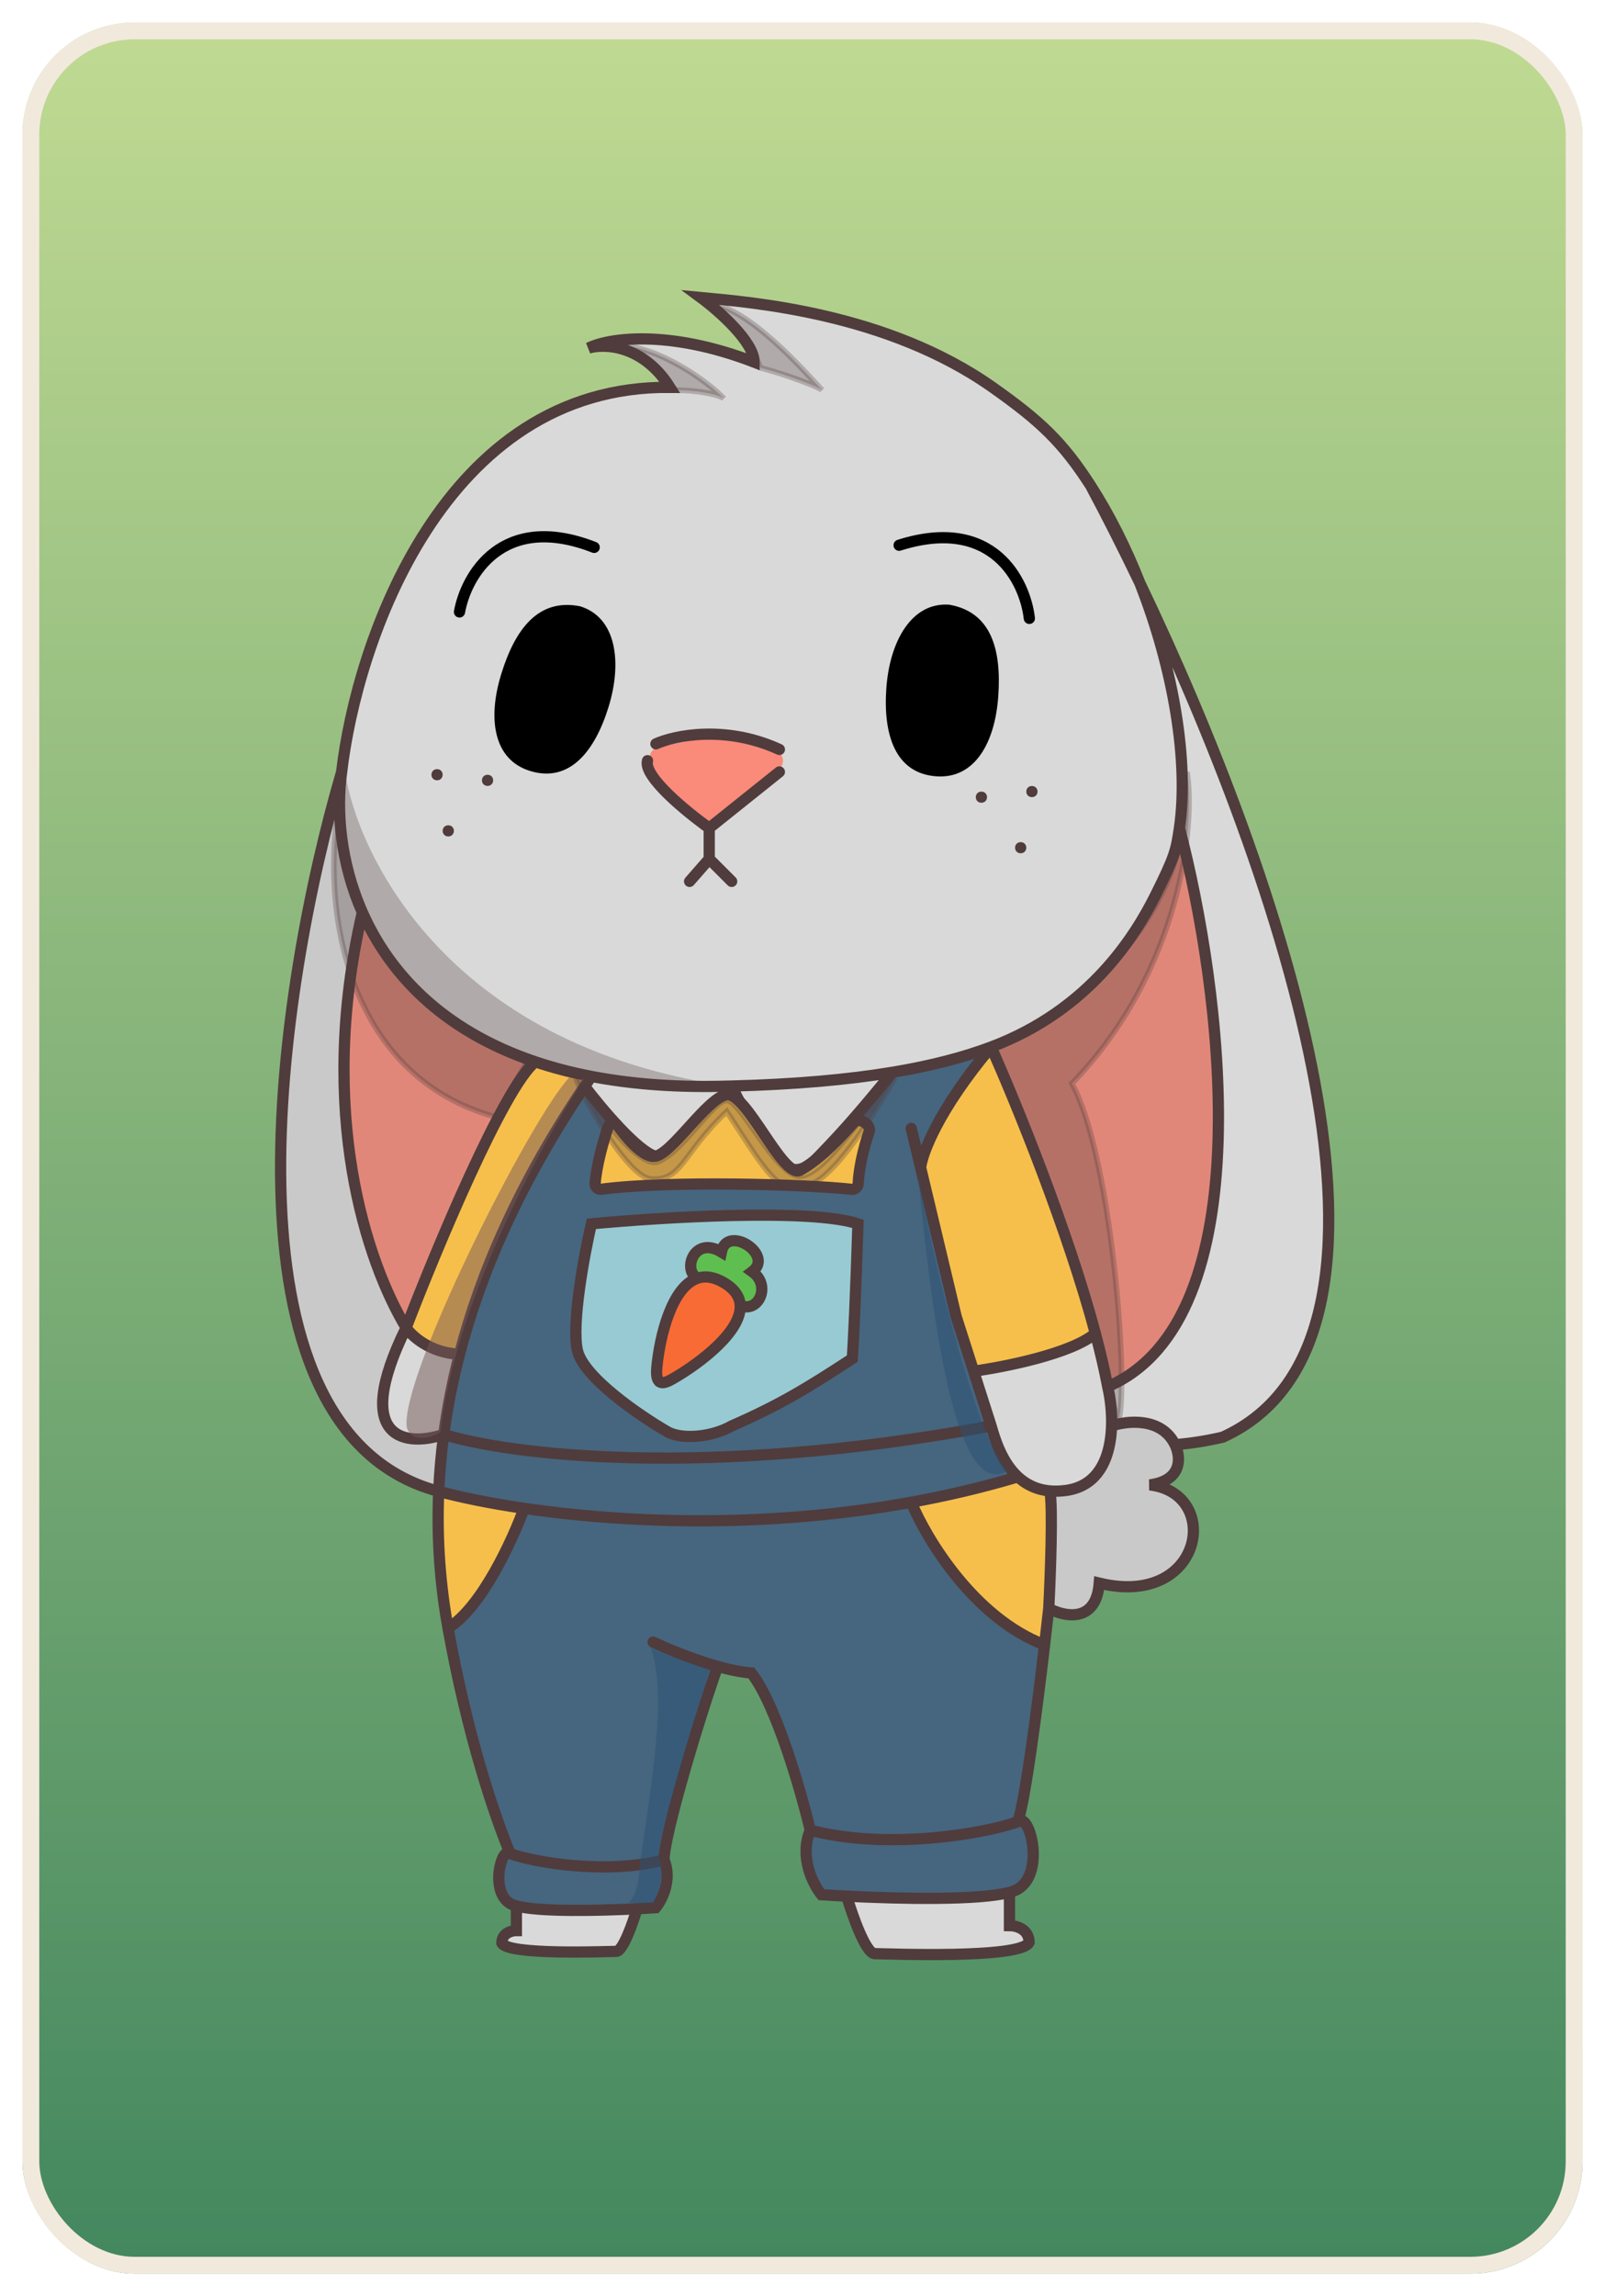 <svg width="286" height="409" viewBox="0 0 286 409" fill="none" xmlns="http://www.w3.org/2000/svg">
<g filter="url(#filter0_d_903_1912)">
<rect x="4" width="278" height="401" rx="20" fill="url(#paint0_linear_903_1912)"/>
<rect x="5.5" y="1.5" width="275" height="398" rx="18.5" stroke="#F2E9DD" stroke-width="3"/>
</g>
<path d="M119.379 68.999C78.98 68.599 63.546 114.499 60.88 137.499C59.931 144.317 60.606 153.523 64.571 162.5C69.277 173.157 78.618 183.492 95.379 189.132C98.457 190.168 101.784 191.045 105.379 191.737C112.08 193.027 119.709 193.673 128.379 193.499C129.053 193.486 129.719 193.471 130.379 193.453C141.756 193.157 151.175 192.31 159.05 191C166.015 189.842 171.774 188.321 176.613 186.5C194.275 179.854 202.379 166.5 205.879 159.5C209.379 152.5 209.587 151.434 210.163 147.5C211.902 135.629 209.08 118.979 203.103 103.825C200.09 97.544 197.128 91.713 194.34 86.5C189.35 78.753 185.379 75 176.879 68.999C158.022 55.687 133.713 53.833 124.879 53C128.046 55.333 134.379 60.9 134.379 64.5C118.779 58.5 108.213 60.333 104.879 62C107.713 61.166 114.579 61.4 119.379 68.999Z" fill="#D9D9D9"/>
<path d="M72.369 236.5C62.36 256.9 72.666 257.667 79.07 255.5C79.684 250.91 80.601 246.149 81.879 241.227C76.679 241.009 73.372 237.985 72.369 236.5Z" fill="#D9D9D9"/>
<path d="M189.879 265.5C194.945 264.839 197.11 261.016 197.811 256.767C197.961 255.855 198.044 254.924 198.074 254C198.157 251.409 197.821 248.877 197.379 247C196.824 244.037 196.074 240.837 195.184 237.5C191.028 241.1 178.994 243.5 173.496 244.25L176.613 254C177.354 256.631 178.618 260.527 181.379 263.069C182.823 264.398 184.676 265.358 187.077 265.573C187.939 265.65 188.871 265.632 189.879 265.5Z" fill="#D9D9D9"/>
<path d="M60.88 137.499C49.713 175.548 37.48 254.431 77.879 265.573C77.977 265.6 78.075 265.626 78.174 265.653C78.314 262.369 78.605 258.983 79.07 255.5C72.666 257.667 62.36 256.9 72.369 236.5C65.371 224.923 56.343 198.15 64.571 162.5C60.606 153.523 59.931 144.317 60.88 137.499Z" fill="#CAC9C9"/>
<path d="M210.163 147.5C217.568 175.667 225.379 235 197.379 247C197.821 248.877 198.157 251.409 198.074 254C200.842 253.056 206.979 252.401 209.379 257.334C212.063 257.128 214.895 256.695 217.879 256C256.421 238.514 228.029 155.787 203.103 103.825C209.08 118.979 211.902 135.629 210.163 147.5Z" fill="#D9D9D9"/>
<path d="M197.811 256.767C197.11 261.016 194.945 264.839 189.879 265.5C188.871 265.632 187.939 265.65 187.077 265.573C187.636 268.431 187.178 280.715 186.879 286.5C189.648 288 195.323 289.2 195.879 282C214.379 286.5 217.879 266 204.879 264.5C210.879 263.7 210.379 259.389 209.379 257.334C206.979 252.401 200.842 253.056 198.074 254C198.044 254.924 197.961 255.855 197.811 256.767Z" fill="#CAC9C9"/>
<path d="M109.805 347.595C110.991 347.595 112.77 342.536 113.511 340.007C106.365 340.368 95.97 340.569 92.019 339.503V343.889C91.154 343.889 89.425 344.334 89.425 346.112C90.537 348.336 108.323 347.595 109.805 347.595Z" fill="#D9D9D9"/>
<path d="M150.879 337.762C151.879 341.174 154.279 348 155.879 348C157.879 348 181.879 349 183.379 346C183.379 343.6 181.046 343 179.879 343V337.082C174.548 338.52 160.522 338.249 150.879 337.762Z" fill="#D9D9D9"/>
<path d="M210.163 147.5C209.587 151.434 209.379 152.5 205.879 159.5C202.379 166.5 194.275 179.854 176.613 186.5C181.199 196.789 190.305 219.212 195.184 237.5C196.074 240.837 196.824 244.037 197.379 247C225.379 235 217.568 175.667 210.163 147.5Z" fill="#E18779"/>
<path d="M144.379 326C157.979 329.6 175.379 326.667 181.379 324.5C182.701 320.536 184.795 304.481 186.141 293C173.551 288.2 165.054 274.06 162.379 267.59C135.794 272.435 110.561 271.196 93.379 268.675C91.351 274.283 85.802 286.4 79.831 290C83.332 309.432 88.102 323.368 90.907 330.179C95.354 331.785 108.249 333.958 118.328 331.29C118.328 326.89 124.546 306.225 127.879 296.837C129.998 297.431 132.083 297.872 133.879 298C138.279 303.6 142.713 319 144.379 326Z" fill="#46657F"/>
<path fill-rule="evenodd" clip-rule="evenodd" d="M176.613 254L173.496 244.25L170.379 234.5L164.051 208C164.316 205.5 167.2 197.7 176.613 186.5C171.774 188.321 166.015 189.842 159.05 191C153.891 197.234 151.001 200.721 145.879 206C144.879 207 142.779 209.2 140.379 208C137.579 207.2 132.546 197.969 130.379 193.453C127.379 197.636 120.479 206 116.879 206C113.679 205.2 107.079 197.333 104.179 193.499C92.602 210.689 85.661 226.667 81.879 241.227C80.601 246.149 79.684 250.91 79.07 255.5C90.163 259 125.2 263.6 176.613 254ZM102.879 240.5C101.84 235.7 104.113 223.5 105.379 218C117.713 216.833 144.479 215.2 152.879 218C152.479 230.8 152.046 239.667 151.879 242C143.601 247.414 138.927 250.248 130.379 254C126.879 256 121.474 256.5 118.879 255C113.979 252.167 103.919 245.3 102.879 240.5Z" fill="#46657F"/>
<path d="M170.379 234.5L173.496 244.25C178.994 243.5 191.028 241.1 195.184 237.5C190.305 219.212 181.199 196.789 176.613 186.5C167.2 197.7 164.316 205.5 164.051 208L170.379 234.5Z" fill="#F6BF4C"/>
<path d="M176.613 254C125.2 263.6 90.163 259 79.07 255.5C78.605 258.983 78.314 262.369 78.174 265.653C81.968 266.676 87.144 267.76 93.379 268.675C110.561 271.196 135.794 272.435 162.379 267.59C168.667 266.444 175.03 264.959 181.379 263.069C178.618 260.527 177.354 256.631 176.613 254Z" fill="#46657F"/>
<path d="M79.831 290C85.802 286.4 91.351 274.283 93.379 268.675C87.144 267.76 81.968 266.676 78.174 265.653C77.794 274.531 78.511 282.669 79.831 290Z" fill="#F6BF4C"/>
<path d="M118.328 331.29C108.249 333.958 95.354 331.785 90.907 330.179C89.425 328.697 87.202 336.849 90.907 339.072C91.178 339.234 91.554 339.377 92.019 339.503C95.97 340.569 106.365 340.368 113.511 340.007C114.734 339.945 115.862 339.879 116.846 339.813C117.957 338.454 119.81 334.848 118.328 331.29Z" fill="#46657F"/>
<path d="M181.379 324.5C175.379 326.667 157.979 329.6 144.379 326C142.379 330.8 144.879 335.667 146.379 337.5C147.707 337.589 149.229 337.678 150.879 337.762C160.522 338.249 174.548 338.52 179.879 337.082C180.507 336.912 181.014 336.719 181.379 336.5C186.379 333.5 183.379 322.5 181.379 324.5Z" fill="#46657F"/>
<path d="M186.879 286.5C187.178 280.715 187.636 268.431 187.077 265.573C184.676 265.358 182.823 264.398 181.379 263.069C175.03 264.959 168.667 266.444 162.379 267.59C165.054 274.06 173.551 288.2 186.141 293C186.425 290.577 186.676 288.359 186.879 286.5Z" fill="#F6BF4C"/>
<path d="M105.379 218C104.113 223.5 101.84 235.7 102.879 240.5C103.919 245.3 113.979 252.167 118.879 255C121.474 256.5 126.879 256 130.379 254C138.927 250.248 143.601 247.414 151.879 242C152.046 239.667 152.479 230.8 152.879 218C144.479 215.2 117.713 216.833 105.379 218Z" fill="#98CAD3"/>
<path d="M64.571 162.5C56.343 198.15 65.371 224.923 72.369 236.5C77.706 222.588 89.779 193.638 95.379 189.132C78.618 183.492 69.277 173.157 64.571 162.5Z" fill="#E18779"/>
<path d="M105.379 191.737C101.784 191.045 98.457 190.168 95.379 189.132C89.779 193.638 77.706 222.588 72.369 236.5C73.372 237.985 76.679 241.009 81.879 241.227C85.661 226.667 92.602 210.689 104.179 193.499C104.574 192.913 104.974 192.326 105.379 191.737Z" fill="#F6BF4C"/>
<path d="M128.379 193.499C119.709 193.673 112.08 193.027 105.379 191.737C104.974 192.326 104.574 192.913 104.179 193.499C107.079 197.333 113.679 205.2 116.879 206C120.479 206 127.379 197.636 130.379 193.453C129.719 193.471 129.053 193.486 128.379 193.499Z" fill="#D9D9D9"/>
<path d="M130.379 193.453C132.546 197.969 137.579 207.2 140.379 208C142.779 209.2 144.879 207 145.879 206C151.001 200.721 153.891 197.234 159.05 191C151.175 192.31 141.756 193.157 130.379 193.453Z" fill="#D9D9D9"/>
<path d="M60.88 137.499C63.546 114.499 78.98 68.599 119.379 68.999C114.579 61.4 107.713 61.166 104.879 62C108.213 60.333 118.779 58.5 134.379 64.5C134.379 60.9 128.046 55.333 124.879 53C133.713 53.833 158.022 55.687 176.879 68.999C185.379 75 189.35 78.753 194.34 86.5M60.88 137.499C49.713 175.548 37.48 254.431 77.879 265.573C77.977 265.6 78.075 265.626 78.174 265.653M60.88 137.499C59.931 144.317 60.606 153.523 64.571 162.5M194.34 86.5C197.128 91.713 200.09 97.544 203.103 103.825M194.34 86.5C197.72 91.746 200.673 97.662 203.103 103.825M162.379 201L164.051 208M210.163 147.5C209.587 151.434 209.379 152.5 205.879 159.5C202.379 166.5 194.275 179.854 176.613 186.5M210.163 147.5C217.568 175.667 225.379 235 197.379 247M210.163 147.5C211.902 135.629 209.08 118.979 203.103 103.825M197.379 247C196.824 244.037 196.074 240.837 195.184 237.5M197.379 247C197.821 248.877 198.157 251.409 198.074 254M176.613 186.5C181.199 196.789 190.305 219.212 195.184 237.5M176.613 186.5C167.2 197.7 164.316 205.5 164.051 208M176.613 186.5C171.774 188.321 166.015 189.842 159.05 191M176.613 254L173.496 244.25M176.613 254C125.2 263.6 90.163 259 79.07 255.5M176.613 254C177.354 256.631 178.618 260.527 181.379 263.069M173.496 244.25L170.379 234.5L164.051 208M173.496 244.25C178.994 243.5 191.028 241.1 195.184 237.5M198.074 254C198.044 254.924 197.961 255.855 197.811 256.767C197.11 261.016 194.945 264.839 189.879 265.5C188.871 265.632 187.939 265.65 187.077 265.573M198.074 254C200.842 253.056 206.979 252.401 209.379 257.334M209.379 257.334C212.063 257.128 214.895 256.695 217.879 256C256.421 238.514 228.029 155.787 203.103 103.825M209.379 257.334C210.379 259.389 210.879 263.7 204.879 264.5C217.879 266 214.379 286.5 195.879 282C195.323 289.2 189.648 288 186.879 286.5M186.879 286.5C187.178 280.715 187.636 268.431 187.077 265.573M186.879 286.5C186.676 288.359 186.425 290.577 186.141 293M181.379 324.5C175.379 326.667 157.979 329.6 144.379 326M181.379 324.5C183.379 322.5 186.379 333.5 181.379 336.5C181.014 336.719 180.507 336.912 179.879 337.082M181.379 324.5C182.701 320.536 184.795 304.481 186.141 293M187.077 265.573C184.676 265.358 182.823 264.398 181.379 263.069M144.379 326C142.379 330.8 144.879 335.667 146.379 337.5C147.707 337.589 149.229 337.678 150.879 337.762M144.379 326C142.713 319 138.279 303.6 133.879 298C132.083 297.872 129.998 297.431 127.879 296.837M150.879 337.762C151.879 341.174 154.279 348 155.879 348C157.879 348 181.879 349 183.379 346C183.379 343.6 181.046 343 179.879 343V337.082M150.879 337.762C160.522 338.249 174.548 338.52 179.879 337.082M64.571 162.5C56.343 198.15 65.371 224.923 72.369 236.5M64.571 162.5C69.277 173.157 78.618 183.492 95.379 189.132M90.907 330.179C88.102 323.368 83.332 309.432 79.831 290M90.907 330.179C95.354 331.785 108.249 333.958 118.328 331.29M90.907 330.179C89.425 328.697 87.202 336.849 90.907 339.072C91.178 339.234 91.554 339.377 92.019 339.503M105.379 191.737C112.08 193.027 119.709 193.673 128.379 193.499C129.053 193.486 129.719 193.471 130.379 193.453M105.379 191.737C101.784 191.045 98.457 190.168 95.379 189.132M105.379 191.737C104.974 192.326 104.574 192.913 104.179 193.499M79.07 255.5C72.666 257.667 62.36 256.9 72.369 236.5M79.07 255.5C79.684 250.91 80.601 246.149 81.879 241.227M79.07 255.5C78.605 258.983 78.314 262.369 78.174 265.653M72.369 236.5C77.706 222.588 89.779 193.638 95.379 189.132M72.369 236.5C73.372 237.985 76.679 241.009 81.879 241.227M81.879 241.227C85.661 226.667 92.602 210.689 104.179 193.499M104.179 193.499C107.079 197.333 113.679 205.2 116.879 206C120.479 206 127.379 197.636 130.379 193.453M130.379 193.453C132.546 197.969 137.579 207.2 140.379 208C142.779 209.2 144.879 207 145.879 206C151.001 200.721 153.891 197.234 159.05 191M130.379 193.453C141.756 193.157 151.175 192.31 159.05 191M181.379 263.069C175.03 264.959 168.667 266.444 162.379 267.59M93.379 268.675C91.351 274.283 85.802 286.4 79.831 290M93.379 268.675C110.561 271.196 135.794 272.435 162.379 267.59M93.379 268.675C87.144 267.76 81.968 266.676 78.174 265.653M79.831 290C78.511 282.669 77.794 274.531 78.174 265.653M162.379 267.59C165.054 274.06 173.551 288.2 186.141 293M116.379 292.5C118.757 293.632 123.394 295.579 127.879 296.837M127.879 296.837C124.546 306.225 118.328 326.89 118.328 331.29M118.328 331.29C119.81 334.848 117.957 338.454 116.846 339.813C115.862 339.879 114.734 339.945 113.511 340.007M113.511 340.007C112.77 342.536 110.991 347.595 109.805 347.595C108.323 347.595 90.537 348.336 89.425 346.112C89.425 344.334 91.154 343.889 92.019 343.889V339.503M113.511 340.007C106.365 340.368 95.97 340.569 92.019 339.503M105.379 218C104.113 223.5 101.84 235.7 102.879 240.5C103.919 245.3 113.979 252.167 118.879 255C121.474 256.5 126.879 256 130.379 254C138.927 250.248 143.601 247.414 151.879 242C152.046 239.667 152.479 230.8 152.879 218C144.479 215.2 117.713 216.833 105.379 218Z" stroke="#503C3C" stroke-width="2" stroke-linecap="round"/>
<path d="M117.047 243.51C116.689 247.258 118.439 246.44 120.047 245.509C124.854 242.726 132.158 237.139 131.901 232.509C131.819 231.04 130.975 229.666 129.047 228.51C127.256 227.435 125.699 227.243 124.353 227.67C119.688 229.15 117.565 238.077 117.047 243.51Z" fill="#F96B35"/>
<path d="M124.353 227.67C125.699 227.243 127.256 227.435 129.047 228.51C130.975 229.666 131.819 231.04 131.901 232.509C135.046 234.009 137.546 229.017 134.046 226.517C138.046 223.519 129.546 218.018 128.546 223.017C123.546 220.017 121.546 226.509 124.353 227.67Z" fill="#5FBE50"/>
<path d="M124.353 227.67C119.688 229.15 117.565 238.077 117.047 243.51C116.689 247.258 118.439 246.44 120.047 245.509C124.854 242.726 132.158 237.139 131.901 232.509M124.353 227.67C125.699 227.243 127.256 227.435 129.047 228.51C130.975 229.666 131.819 231.04 131.901 232.509M124.353 227.67C121.546 226.509 123.546 220.017 128.546 223.017C129.546 218.018 138.046 223.519 134.046 226.517C137.546 229.017 135.046 234.009 131.901 232.509" stroke="#503C3C" stroke-width="2"/>
<path d="M108.432 125.953C105.983 133.867 101.46 139.497 94.445 137.326C87.879 135.295 86.877 127.955 89.326 120.041C91.775 112.127 95.879 106.499 103.379 107.998C109.879 109.999 110.881 118.039 108.432 125.953Z" fill="black"/>
<path d="M157.936 122.617C157.352 130.881 159.53 137.767 166.855 138.284C173.711 138.768 177.303 132.29 177.886 124.026C178.469 115.762 176.682 109.03 169.148 107.712C162.365 107.223 158.519 114.354 157.936 122.617Z" fill="black"/>
<path d="M81.879 109.001C83.046 102.501 89.479 91.101 105.879 97.501" stroke="black" stroke-width="2" stroke-linecap="round"/>
<path d="M183.422 110.149C182.678 103.587 176.995 91.795 160.216 97.121" stroke="black" stroke-width="2" stroke-linecap="round"/>
<circle cx="77.879" cy="138" r="0.5" fill="black" stroke="#503C3C"/>
<circle cx="1" cy="1" r="0.5" transform="matrix(-1 0 0 1 184.879 140)" fill="black" stroke="#503C3C"/>
<circle cx="79.879" cy="148" r="0.5" fill="black" stroke="#503C3C"/>
<circle cx="1" cy="1" r="0.5" transform="matrix(-1 0 0 1 182.879 150)" fill="black" stroke="#503C3C"/>
<circle cx="86.879" cy="139" r="0.5" fill="black" stroke="#503C3C"/>
<circle cx="1" cy="1" r="0.5" transform="matrix(-1 0 0 1 175.879 141)" fill="black" stroke="#503C3C"/>
<path d="M127.558 147.626C126.751 148.384 125.481 148.342 124.726 147.533L118.16 140.494C118.013 140.337 117.893 140.158 117.803 139.962L115.929 135.865C115.393 134.693 116.089 133.327 117.352 133.073L127.252 131.075C127.498 131.025 127.751 131.023 127.998 131.067L135.959 132.484C136.179 132.523 136.391 132.599 136.586 132.708L138.499 133.78C139.678 134.441 139.876 136.057 138.89 136.983L127.558 147.626Z" fill="#FA8A7A"/>
<path d="M126.379 147.5C122.379 144.667 114.579 138.3 115.379 135.5M126.379 147.5L138.879 137.5M126.379 147.5V153M126.379 153L122.879 157M126.379 153L130.379 157" stroke="#503C3C" stroke-width="2" stroke-linecap="round"/>
<path d="M116.879 132.498C120.213 130.998 129.279 129.098 138.879 133.498" stroke="#503C3C" stroke-width="2" stroke-linecap="round"/>
<path d="M110.096 200.57C109.616 199.92 108.601 200.032 108.343 200.798C107.468 203.398 106.297 207.594 106.048 210.834C106.001 211.446 106.546 211.915 107.155 211.835C119.245 210.244 144.066 210.984 151.74 211.85C152.349 211.919 152.884 211.447 152.918 210.834C153.088 207.805 153.883 204.528 154.888 201.503C155.27 200.354 153.042 198.957 152.234 199.859C148.403 204.132 145.545 206.806 142.5 208.5C139.374 209.746 133 194.5 129.5 195C126 195.5 119.5 206 116.5 206C114.42 206 111.618 202.634 110.096 200.57Z" fill="#F6BF4C" stroke="#503C3C" stroke-width="2"/>
<path d="M114 332C117.311 310.62 118.313 300.783 116 293.5C117.765 294.346 119.369 294.941 121.617 295.75C124.291 296.712 126.5 297.5 126.5 297.5C125.467 300.326 116.006 331.129 117.5 331C118.474 334.638 117.148 337.334 116.5 339H112C113.6 337.4 114 334.167 114 332Z" fill="#2A5375" fill-opacity="0.5"/>
<path d="M163.5 208.5C165.601 229.174 169.5 268 179.5 262C174.624 257.944 165.951 224.134 163.5 208.5Z" fill="#2A5375" fill-opacity="0.5"/>
<path d="M72.531 254.419C73.565 257.331 77.659 255.83 78.5 255C80.94 232.518 96.249 203.98 104.045 192.271C101.5 191.999 103 192.356 101.5 191.856C94.4 199.364 71.116 245.625 72.497 254.286C72.504 254.333 72.516 254.374 72.531 254.419Z" fill="#775959" fill-opacity="0.5"/>
<path d="M130 193.5C105.833 195.333 58.3 186.7 61.5 137.5C63.343 150.655 78.409 186.103 130 193.5Z" fill="#503C3C" fill-opacity="0.3"/>
<path d="M88.5 199C61.7 191.8 57 161.833 60.5 142.5C58.9 170.5 82.166 185.167 94 189C90.5 195 91.5 193 88.5 199Z" fill="#503C3C" fill-opacity="0.3" stroke="#503C3C" stroke-opacity="0.3"/>
<path d="M211.5 137.5C213.1 165.5 187.834 182.667 176 186.5C183.662 202.538 197.251 239.59 199 253.5C201.5 251.5 198.5 206.5 191 193C210.677 172.699 213.001 146.41 211.5 137.5Z" fill="#503C3C" fill-opacity="0.3" stroke="#503C3C" stroke-opacity="0.3"/>
<path d="M120 69.5C118.4 65.1 113 62.333 110.5 61.5C117.7 61.9 126.167 68 129 71C128.5 70.5 125.2 69.5 120 69.5Z" fill="#503C3C" fill-opacity="0.3" stroke="#503C3C" stroke-opacity="0.3"/>
<path d="M135.5 65.5C133.9 61.1 128.5 54.833 126 54C133.2 54.4 143.667 66.5 146.5 69.5C146 69 141 67 135.5 65.5Z" fill="#503C3C" fill-opacity="0.3" stroke="#503C3C" stroke-opacity="0.3"/>
<path d="M116 209.999C110.4 209.599 98 183.999 104.5 194.499C111 204.999 115.526 207.475 117 206.999C121.234 205.85 127.013 196.017 129.5 195.999C131.986 195.981 138.2 209.499 142.5 209.499C146.799 209.499 154 197.999 159.5 191.999C145.5 215.999 142.5 210.999 140 210.999C137.5 210.999 133.5 203.999 129.5 197.999C121.5 205.499 121.6 210.399 116 209.999Z" fill="#503C3C" fill-opacity="0.3" stroke="#503C3C" stroke-opacity="0.3"/>
<defs>
<filter id="filter0_d_903_1912" x="0" y="0" width="286" height="409" filterUnits="userSpaceOnUse" color-interpolation-filters="sRGB">
<feFlood flood-opacity="0" result="BackgroundImageFix"/>
<feColorMatrix in="SourceAlpha" type="matrix" values="0 0 0 0 0 0 0 0 0 0 0 0 0 0 0 0 0 0 127 0" result="hardAlpha"/>
<feOffset dy="4"/>
<feGaussianBlur stdDeviation="2"/>
<feComposite in2="hardAlpha" operator="out"/>
<feColorMatrix type="matrix" values="0 0 0 0 0 0 0 0 0 0 0 0 0 0 0 0 0 0 0.25 0"/>
<feBlend mode="normal" in2="BackgroundImageFix" result="effect1_dropShadow_903_1912"/>
<feBlend mode="normal" in="SourceGraphic" in2="effect1_dropShadow_903_1912" result="shape"/>
</filter>
<linearGradient id="paint0_linear_903_1912" x1="143" y1="0" x2="143" y2="616" gradientUnits="userSpaceOnUse">
<stop stop-color="#C0DA92"/>
<stop offset="1" stop-color="#005B43"/>
</linearGradient>
</defs>
</svg>
